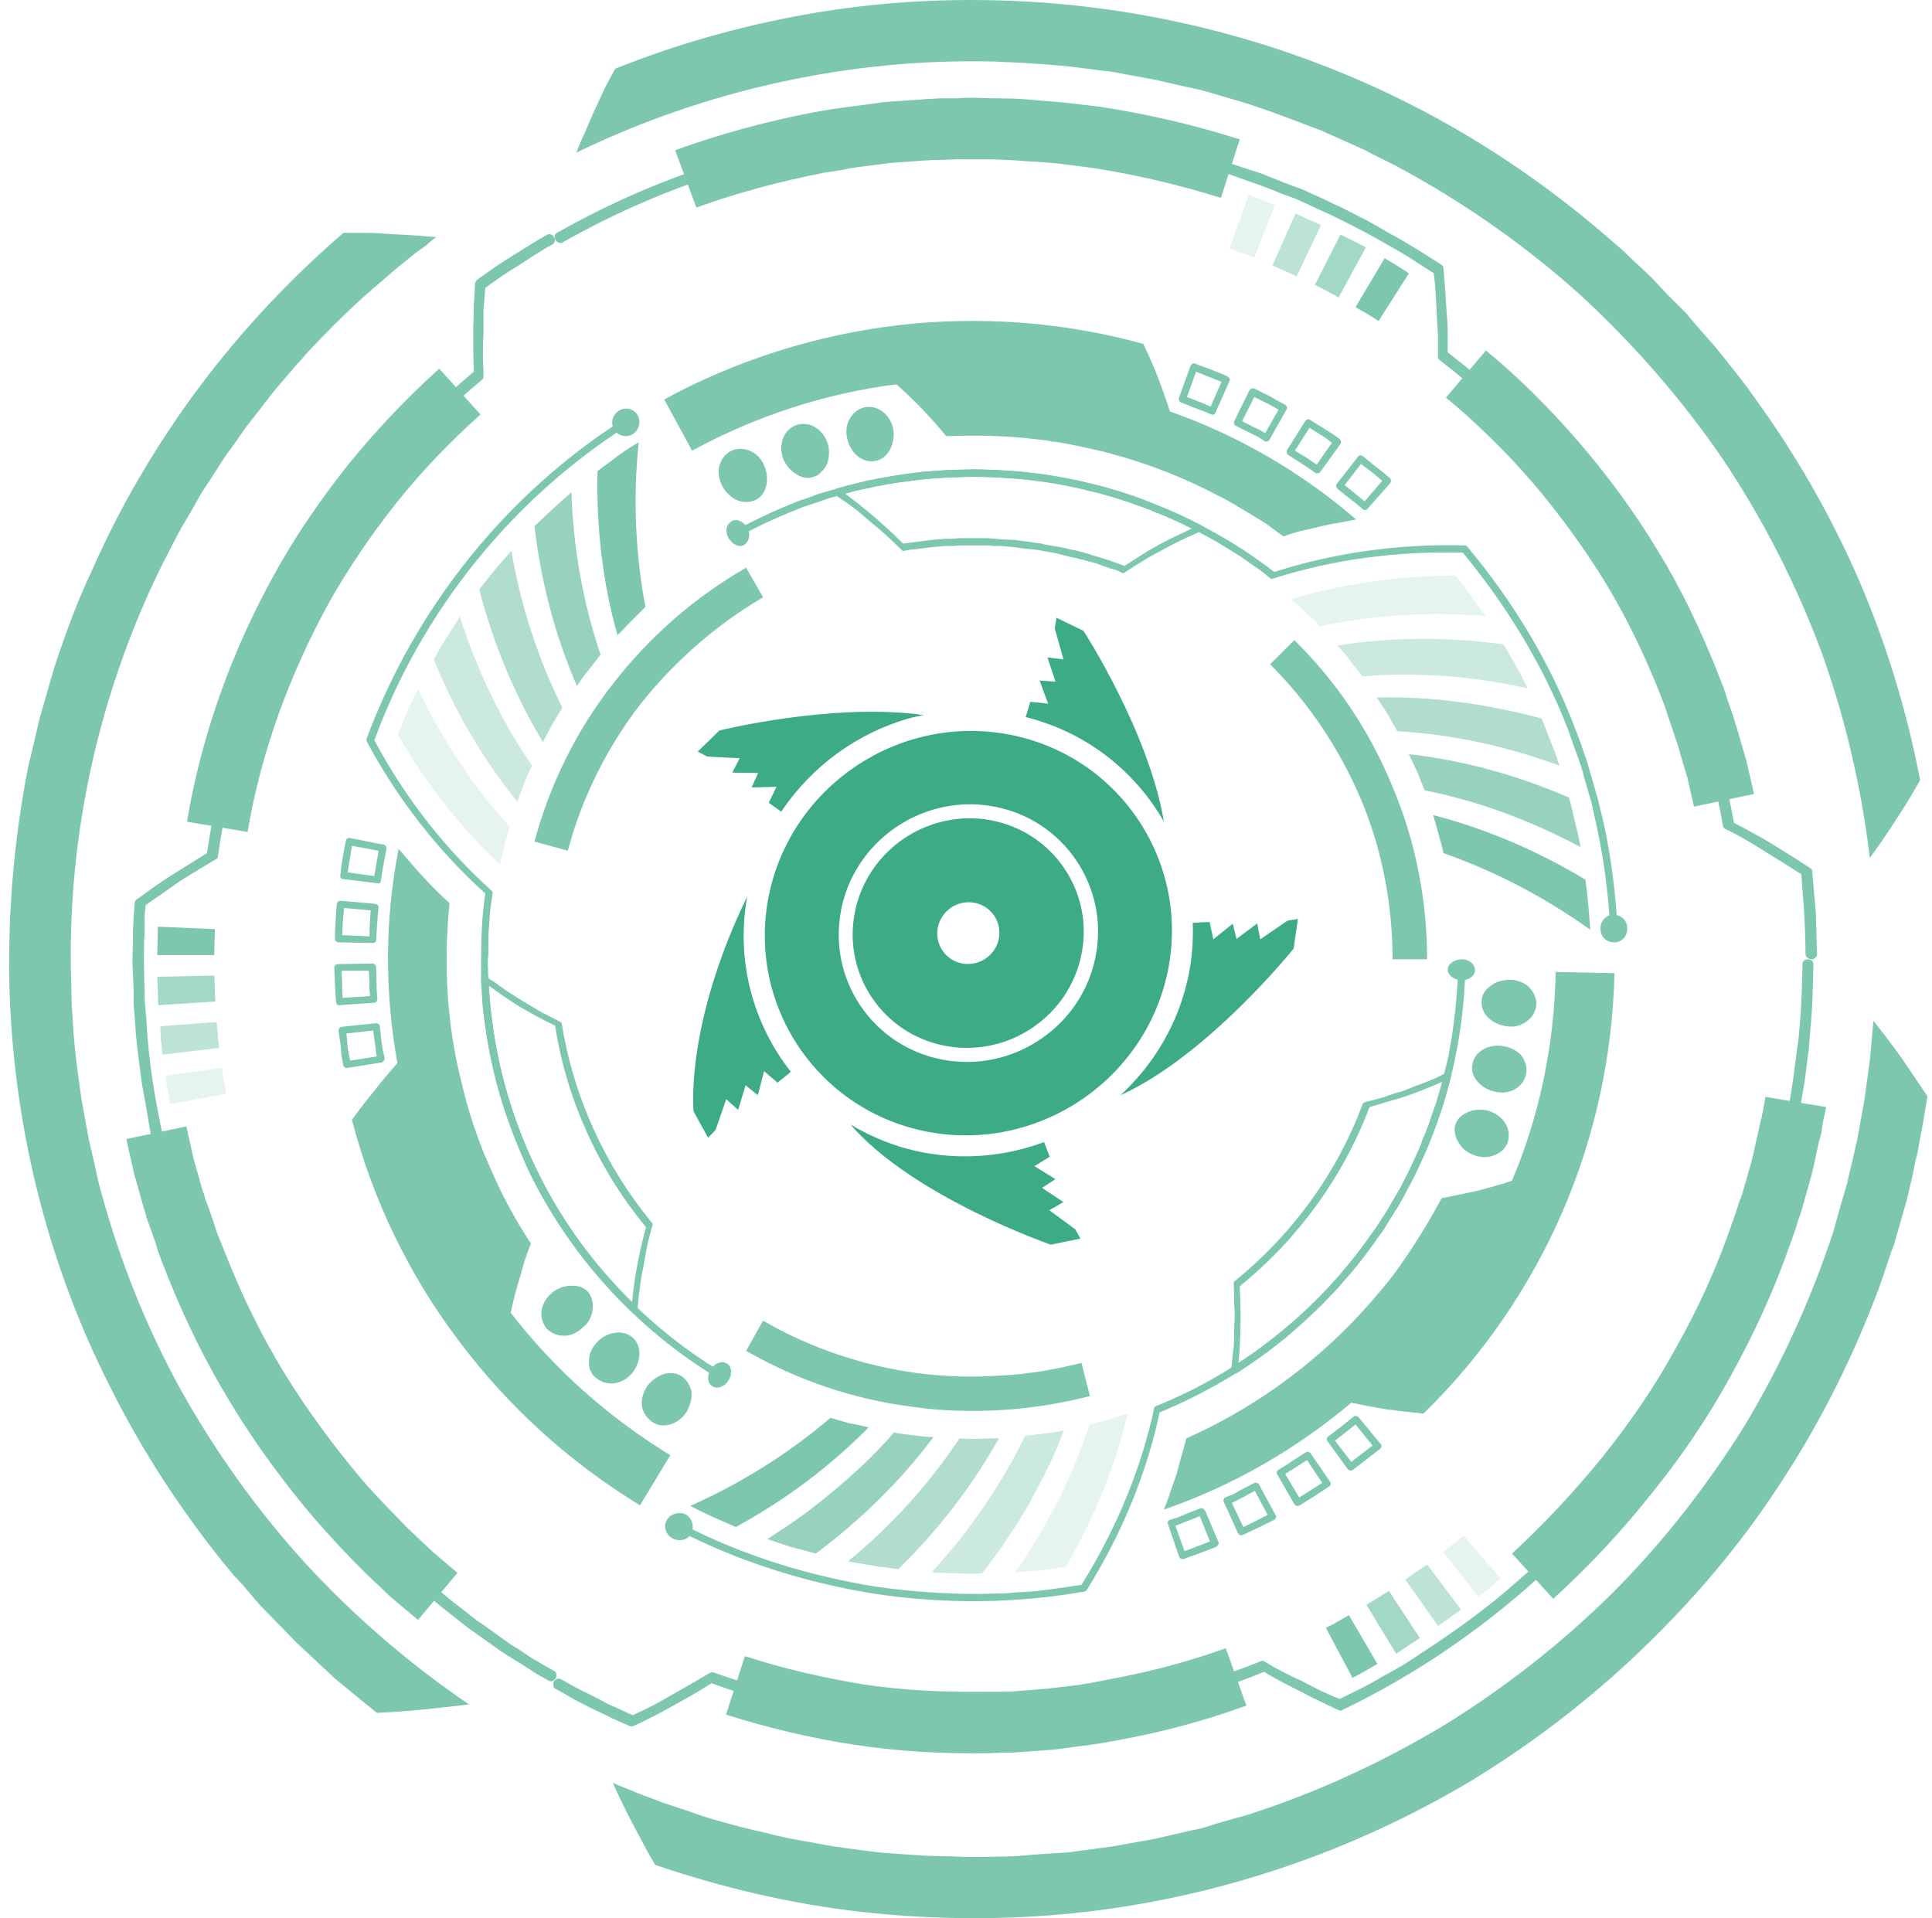 <svg width="141" height="140" viewBox="0 0 141 140" fill="none" xmlns="http://www.w3.org/2000/svg">
<g opacity="0.67">
<path d="M98.619 102.378C99.46 102.554 100.345 102.73 101.23 102.863C102.086 102.98 102.971 103.083 103.886 103.171C108.179 98.988 111.631 93.968 114.021 88.464C116.411 82.96 117.694 76.971 117.827 71.026L113.534 70.939C113.445 76.134 112.383 81.374 110.347 86.174C109.934 86.321 109.507 86.453 109.064 86.57C108.621 86.688 108.193 86.805 107.78 86.922C106.94 87.099 106.054 87.275 105.214 87.451C104.196 89.344 103.045 91.194 101.761 92.955C100.434 94.672 98.973 96.302 97.38 97.799C94.237 100.749 90.564 103.215 86.581 104.976C86.448 105.416 86.36 105.857 86.227 106.253C86.109 106.693 85.991 107.134 85.873 107.574C85.725 107.985 85.578 108.411 85.43 108.851C85.297 109.291 85.12 109.732 84.943 110.172C89.945 108.455 94.592 105.769 98.619 102.378Z" fill="#3CAB86"/>
<path d="M84.323 102.642C87.51 101.365 90.52 99.604 93.175 97.446C95.831 95.333 98.221 92.779 100.168 89.96C100.433 89.652 100.655 89.256 100.876 88.904L101.23 88.375C101.319 88.199 101.451 88.023 101.54 87.803C101.746 87.451 101.968 87.084 102.204 86.702L102.779 85.557L102.912 85.293L103.045 84.985L103.31 84.412L103.576 83.84C103.664 83.62 103.753 83.444 103.797 83.224C103.974 82.842 104.136 82.445 104.284 82.035L104.682 80.846C104.859 80.449 104.948 80.009 105.081 79.613C105.169 79.216 105.302 78.776 105.39 78.38L105.7 77.147L105.921 75.87C106.187 74.197 106.364 72.479 106.408 70.762C106.408 70.674 106.497 70.586 106.674 70.586C106.807 70.586 106.939 70.674 106.939 70.762C106.851 74.241 106.275 77.675 105.213 80.978L104.771 82.211C104.638 82.607 104.461 83.003 104.328 83.4C104.24 83.605 104.151 83.811 104.063 84.016L103.797 84.588L103.531 85.205L103.399 85.469L103.266 85.777L102.646 86.922C102.469 87.319 102.248 87.671 102.027 88.067C101.909 88.243 101.791 88.419 101.673 88.596L101.319 89.168L101.009 89.696L100.832 89.96L100.61 90.225L99.858 91.281C99.593 91.634 99.327 91.986 99.061 92.338C98.929 92.47 98.796 92.647 98.663 92.823L98.221 93.307L97.822 93.791L97.601 94.056L97.379 94.276L96.45 95.245C96.155 95.538 95.845 95.832 95.521 96.125C95.211 96.433 94.901 96.698 94.547 97.006C94.237 97.27 93.927 97.578 93.573 97.842C90.874 100 87.82 101.761 84.633 103.082C83.704 107.442 81.934 111.845 79.322 116.028C79.293 116.087 79.234 116.131 79.145 116.16C74.1 117.041 68.966 117.085 63.921 116.336C58.919 115.544 53.962 114.003 49.448 111.669C49.315 111.581 49.271 111.449 49.315 111.317C49.404 111.184 49.537 111.14 49.669 111.185C54.14 113.518 59.008 115.015 63.965 115.808C66.443 116.16 68.966 116.336 71.444 116.336L73.347 116.292C73.967 116.234 74.587 116.19 75.206 116.16C75.826 116.116 76.446 116.028 77.065 115.94L77.995 115.808C78.319 115.749 78.629 115.705 78.924 115.676C81.535 111.493 83.305 107.089 84.235 102.774C84.235 102.715 84.264 102.671 84.323 102.642Z" fill="#3CAB86"/>
<path d="M105.658 70.762C105.658 70.365 106.145 70.013 106.676 70.013C107.207 70.013 107.65 70.365 107.65 70.806C107.65 71.246 107.163 71.554 106.632 71.554C106.101 71.51 105.658 71.158 105.658 70.762Z" fill="#3CAB86"/>
<path d="M50.025 110.523C49.538 110.303 48.918 110.479 48.653 110.964C48.387 111.448 48.608 112.021 49.095 112.285C49.626 112.549 50.246 112.373 50.467 111.888C50.688 111.404 50.511 110.788 50.025 110.523Z" fill="#3CAB86"/>
<path fill-rule="evenodd" clip-rule="evenodd" d="M90.079 93.527C94.283 90.136 97.603 85.601 99.462 80.537C99.491 80.508 99.535 80.478 99.594 80.449C100.096 80.331 100.583 80.199 101.055 80.053L101.807 79.788C102.073 79.73 102.324 79.656 102.56 79.568C103.032 79.363 103.518 79.172 104.02 78.996L104.772 78.688L105.481 78.335C105.569 78.291 105.702 78.291 105.79 78.335C105.879 78.423 105.923 78.511 105.879 78.6C104.817 83.003 102.825 87.186 100.17 90.885C97.47 94.584 94.106 97.754 90.256 100.22C90.167 100.264 90.079 100.22 89.99 100.176C89.902 100.088 89.857 100 89.857 99.912C89.916 99.354 89.975 98.825 90.034 98.326C90.079 97.798 90.079 97.269 90.079 96.741C90.123 96.213 90.123 95.728 90.079 95.2C90.079 94.672 90.064 94.158 90.034 93.659C90.034 93.6 90.049 93.556 90.079 93.527ZM102.604 80.008C102.161 80.155 101.719 80.287 101.276 80.405C100.833 80.537 100.391 80.669 99.948 80.801C98.045 85.865 94.726 90.444 90.477 93.879C90.566 95.684 90.566 97.578 90.389 99.471C94.018 97.137 97.204 94.099 99.727 90.576C102.294 87.098 104.153 83.135 105.259 78.952C104.374 79.348 103.489 79.7 102.604 80.008Z" fill="#3CAB86"/>
<g opacity="0.2">
<path d="M79.501 104.007C79.737 103.948 79.973 103.874 80.209 103.786L80.917 103.61C81.138 103.522 81.36 103.478 81.581 103.39L82.289 103.17C81.404 106.957 79.899 110.744 77.775 114.354L75.916 114.619C75.65 114.663 75.341 114.663 75.031 114.663L74.102 114.751C76.492 111.316 78.306 107.661 79.501 104.007Z" fill="#3CAB86"/>
</g>
<g opacity="0.4">
<path d="M74.81 104.799L76.226 104.623C76.713 104.579 77.2 104.491 77.642 104.403C77.465 104.843 77.288 105.283 77.111 105.724C76.89 106.208 76.713 106.649 76.492 107.089C76.049 107.97 75.592 108.85 75.12 109.731C74.618 110.611 74.072 111.477 73.482 112.329C73.216 112.769 72.907 113.165 72.597 113.606C72.302 114.017 71.992 114.428 71.668 114.839C71.048 114.883 70.428 114.839 69.809 114.839L68.879 114.795C68.614 114.795 68.304 114.795 67.994 114.751C70.827 111.668 73.128 108.278 74.81 104.799Z" fill="#3CAB86"/>
</g>
<g opacity="0.6">
<path d="M70.028 104.975C70.958 105.063 71.931 104.975 72.905 104.975C71.002 108.366 68.568 111.58 65.558 114.53L64.629 114.398L64.186 114.354L63.699 114.266L61.885 113.958C65.16 111.272 67.86 108.234 70.028 104.975Z" fill="#3CAB86"/>
</g>
<g opacity="0.8">
<path d="M65.25 104.536L65.604 104.624C65.722 104.624 65.84 104.638 65.958 104.668L66.666 104.756L67.374 104.844L68.127 104.888C65.781 108.014 62.904 110.876 59.541 113.386L57.726 112.902C57.151 112.726 56.575 112.506 56 112.33C56.885 111.757 57.77 111.185 58.611 110.568C59.437 109.952 60.234 109.321 61.001 108.675C61.768 108.029 62.506 107.368 63.214 106.693C63.922 105.989 64.63 105.284 65.25 104.536Z" fill="#3CAB86"/>
</g>
<path d="M60.602 103.479L61.974 103.875C62.196 103.919 62.461 103.963 62.683 104.007L63.391 104.183C60.647 106.957 57.416 109.423 53.698 111.449C52.592 110.964 51.441 110.48 50.379 109.907C54.229 108.19 57.681 105.988 60.602 103.479Z" fill="#3CAB86"/>
<path d="M79.546 101.893C77.465 102.422 75.341 102.774 73.172 102.906C71.004 103.038 68.791 102.994 66.666 102.686C62.373 102.157 58.213 100.748 54.451 98.591L55.69 96.389C59.187 98.415 63.037 99.692 66.976 100.22C68.968 100.484 71.004 100.528 72.995 100.396C74.987 100.308 76.978 99.956 78.926 99.472L79.546 101.893Z" fill="#3CAB86"/>
<path fill-rule="evenodd" clip-rule="evenodd" d="M96.938 104.843C97.558 104.374 98.177 103.889 98.797 103.39C98.885 103.302 99.062 103.346 99.151 103.434L100.744 105.372C100.877 105.46 100.833 105.636 100.744 105.724C100.066 106.252 99.402 106.766 98.753 107.265C98.62 107.353 98.443 107.353 98.354 107.221L96.894 105.196C96.805 105.108 96.805 104.931 96.938 104.843ZM98.93 103.963L97.425 105.152L98.62 106.693L100.169 105.504L98.93 103.963Z" fill="#3CAB86"/>
<path fill-rule="evenodd" clip-rule="evenodd" d="M93.31 107.266C93.62 107.09 93.974 106.869 94.284 106.649L95.302 105.989C95.435 105.945 95.567 105.945 95.656 106.077L97.072 108.146C97.161 108.278 97.117 108.411 96.984 108.499L95.922 109.203C95.568 109.423 95.213 109.644 94.859 109.864C94.727 109.952 94.55 109.908 94.461 109.776L93.222 107.618C93.133 107.486 93.178 107.354 93.31 107.266ZM95.39 106.561C94.859 106.913 94.328 107.251 93.797 107.574L94.815 109.291C95.376 108.939 95.936 108.587 96.497 108.234L95.39 106.561Z" fill="#3CAB86"/>
<path fill-rule="evenodd" clip-rule="evenodd" d="M89.414 109.291C89.621 109.203 89.813 109.129 89.99 109.07L90.521 108.762L91.539 108.234C91.671 108.19 91.849 108.234 91.893 108.366L93.088 110.568C93.176 110.656 93.132 110.832 92.999 110.92L91.848 111.492L91.273 111.756C91.096 111.845 90.904 111.933 90.698 112.021C90.565 112.109 90.432 112.021 90.344 111.889L89.326 109.643C89.237 109.511 89.326 109.335 89.414 109.291ZM91.583 108.806C91.008 109.114 90.477 109.423 89.901 109.687L90.742 111.448C91.317 111.184 91.893 110.876 92.512 110.568L91.583 108.806Z" fill="#3CAB86"/>
<path fill-rule="evenodd" clip-rule="evenodd" d="M85.387 110.92L85.963 110.744C86.14 110.686 86.317 110.612 86.494 110.524L87.6 110.084C87.733 110.04 87.866 110.128 87.954 110.26L88.928 112.55C88.972 112.682 88.883 112.814 88.751 112.902L87.6 113.342C87.394 113.43 87.187 113.504 86.98 113.562L86.405 113.782C86.228 113.827 86.095 113.738 86.051 113.606L85.254 111.273C85.166 111.14 85.254 110.964 85.387 110.92ZM87.556 110.656L86.671 111.008C86.376 111.126 86.081 111.243 85.785 111.361L86.449 113.21C86.774 113.093 87.084 112.975 87.379 112.858L88.308 112.506L87.556 110.656Z" fill="#3CAB86"/>
<path d="M109.95 74.901C109.375 74.813 108.932 74.593 108.578 74.241C108.268 73.933 108.091 73.492 108.136 73.052C108.136 72.612 108.401 72.215 108.8 71.951C109.154 71.643 109.685 71.511 110.216 71.511C110.747 71.511 111.278 71.731 111.632 72.083C111.942 72.435 112.163 72.876 112.119 73.36C112.075 73.844 111.809 74.285 111.411 74.549C111.012 74.857 110.481 74.989 109.95 74.901Z" fill="#3CAB86"/>
<path d="M109.019 79.656C107.957 79.392 107.249 78.468 107.47 77.631C107.559 77.191 107.824 76.838 108.267 76.574C108.665 76.354 109.196 76.266 109.727 76.354C110.259 76.442 110.745 76.706 111.055 77.059C111.321 77.455 111.498 77.939 111.365 78.424C111.144 79.392 110.126 79.965 109.019 79.656Z" fill="#3CAB86"/>
<path d="M107.516 84.281C107.029 84.104 106.63 83.752 106.409 83.312C106.291 83.136 106.217 82.93 106.188 82.695C106.129 82.49 106.143 82.27 106.232 82.035C106.365 81.638 106.719 81.33 107.161 81.154C107.56 80.978 108.091 80.934 108.622 81.066C109.153 81.242 109.596 81.55 109.861 81.991C110.127 82.387 110.171 82.871 110.038 83.356C109.95 83.591 109.817 83.796 109.64 83.972C109.463 84.104 109.286 84.237 109.02 84.325C108.578 84.501 108.047 84.501 107.516 84.281Z" fill="#3CAB86"/>
<path d="M29.003 77.587C28.428 78.247 27.852 78.908 27.321 79.612C26.761 80.288 26.215 80.992 25.684 81.726C27.188 87.538 29.844 93.043 33.473 97.842C37.058 102.642 41.572 106.737 46.706 109.863L48.919 106.208C44.449 103.478 40.466 99.956 37.279 95.817C37.456 94.936 37.678 94.055 37.943 93.219C38.061 92.808 38.179 92.397 38.297 91.986C38.445 91.575 38.592 91.164 38.74 90.753C37.545 88.947 36.527 87.01 35.686 85.028C34.801 83.047 34.137 80.977 33.65 78.864C32.588 74.637 32.367 70.233 32.809 65.918C32.16 65.331 31.526 64.7 30.906 64.025C30.286 63.364 29.711 62.66 29.091 61.955C28.074 67.107 28.073 72.435 29.003 77.587Z" fill="#3CAB86"/>
<path d="M35.952 65.169L35.775 66.446L35.686 67.723C35.642 68.164 35.642 68.56 35.642 69V69.661C35.612 69.866 35.598 70.072 35.598 70.277L35.642 71.554C35.642 71.789 35.657 72.009 35.686 72.215L35.73 72.831L35.775 73.492C35.819 73.712 35.819 73.888 35.863 74.108L36.04 75.385C36.306 77.058 36.66 78.732 37.191 80.361C37.678 81.99 38.297 83.575 39.05 85.117C41.971 91.325 46.795 96.609 52.637 100.132C52.77 100.176 52.77 100.352 52.681 100.44C52.637 100.572 52.46 100.616 52.371 100.572C46.441 97.005 41.572 91.633 38.563 85.425C37.855 83.84 37.235 82.21 36.704 80.581C36.203 78.937 35.804 77.249 35.509 75.517C35.45 75.106 35.391 74.681 35.332 74.24C35.303 74.035 35.273 73.829 35.244 73.624L35.199 72.963C35.199 72.523 35.155 72.083 35.111 71.686V70.365C35.111 68.648 35.155 66.887 35.421 65.213C32.101 62.219 29.136 58.52 26.79 54.161C26.761 54.102 26.746 54.029 26.746 53.941C30.287 44.386 36.925 36.063 45.511 30.603C45.644 30.515 45.821 30.559 45.91 30.692C45.998 30.824 45.954 30.956 45.821 31.044C37.368 36.416 30.774 44.606 27.322 54.029C29.623 58.344 32.588 62.043 35.863 64.993C35.922 65.052 35.952 65.111 35.952 65.169Z" fill="#3CAB86"/>
<path d="M53.034 99.515C53.388 99.691 53.476 100.264 53.166 100.748C52.901 101.188 52.37 101.409 52.016 101.188C51.617 100.968 51.573 100.396 51.883 99.955C52.149 99.471 52.68 99.295 53.034 99.515Z" fill="#3CAB86"/>
<path d="M46.218 31.661C46.661 31.353 46.794 30.736 46.528 30.296C46.263 29.811 45.599 29.679 45.156 29.988C44.669 30.296 44.536 30.912 44.846 31.397C45.112 31.837 45.776 31.969 46.218 31.661Z" fill="#3CAB86"/>
<path fill-rule="evenodd" clip-rule="evenodd" d="M40.996 74.681C41.837 80.009 44.138 85.073 47.59 89.256C47.62 89.285 47.634 89.329 47.634 89.388C47.487 89.887 47.354 90.386 47.236 90.885L47.103 91.633L46.971 92.382C46.852 92.91 46.764 93.439 46.705 93.967C46.616 94.496 46.572 95.024 46.528 95.552C46.528 95.641 46.484 95.729 46.351 95.773C46.263 95.817 46.174 95.817 46.13 95.773C42.81 92.602 40.111 88.815 38.252 84.676C36.349 80.537 35.286 76.046 35.109 71.466C35.109 71.378 35.198 71.334 35.286 71.29C35.375 71.246 35.508 71.246 35.552 71.334L36.216 71.775L36.88 72.259C37.322 72.552 37.765 72.831 38.207 73.096C38.65 73.36 39.093 73.624 39.535 73.888C40.007 74.123 40.465 74.358 40.907 74.593C40.966 74.622 40.996 74.651 40.996 74.681ZM46.528 92.25C46.705 91.311 46.911 90.415 47.148 89.564C43.651 85.337 41.35 80.229 40.509 74.857C39.668 74.461 38.871 74.02 38.03 73.536C37.234 73.052 36.481 72.523 35.685 71.951C35.906 76.266 36.968 80.537 38.739 84.456C40.509 88.419 43.032 91.986 46.13 95.024C46.218 94.099 46.351 93.131 46.528 92.25Z" fill="#3CAB86"/>
<g opacity="0.2">
<path d="M37.19 60.326C36.925 61.25 36.703 62.175 36.482 63.1C33.694 60.458 31.127 57.287 29.047 53.633C29.268 53.104 29.489 52.488 29.711 51.959C29.976 51.387 30.242 50.815 30.507 50.286C32.322 54.073 34.579 57.464 37.19 60.326Z" fill="#3CAB86"/>
</g>
<g opacity="0.4">
<path d="M38.828 55.878C38.74 56.098 38.607 56.319 38.518 56.539L38.253 57.199L37.987 57.86C37.899 58.08 37.854 58.3 37.766 58.52C35.332 55.526 33.252 52.047 31.658 48.128C31.968 47.6 32.234 47.072 32.588 46.543L33.561 45.002C34.845 49.009 36.615 52.664 38.828 55.878Z" fill="#3CAB86"/>
</g>
<g opacity="0.6">
<path d="M41.04 51.652C40.774 52.048 40.553 52.488 40.288 52.885C40.066 53.281 39.845 53.721 39.624 54.162C37.632 50.859 36.039 47.116 34.977 43.021L36.127 41.568C36.526 41.128 36.924 40.644 37.322 40.203C38.03 44.342 39.314 48.173 41.04 51.652Z" fill="#3CAB86"/>
</g>
<g opacity="0.8">
<path d="M43.83 47.777L42.945 48.921C42.635 49.274 42.37 49.67 42.104 50.066C40.555 46.5 39.493 42.581 39.006 38.398C39.891 37.561 40.776 36.724 41.706 35.932C41.838 40.115 42.591 44.122 43.83 47.777Z" fill="#3CAB86"/>
</g>
<path d="M47.102 44.297C46.748 44.65 46.409 44.987 46.084 45.31L45.066 46.367C44.004 42.624 43.517 38.573 43.606 34.39C44.093 33.994 44.58 33.685 45.066 33.289L45.819 32.761L46.615 32.276C46.173 36.459 46.394 40.511 47.102 44.297Z" fill="#3CAB86"/>
<path d="M39.006 61.427C40.112 57.288 42.06 53.325 44.715 49.934C47.371 46.499 50.69 43.593 54.452 41.435L55.691 43.593C52.239 45.619 49.185 48.305 46.707 51.431C44.273 54.602 42.458 58.256 41.44 62.087L39.006 61.427Z" fill="#3CAB86"/>
<path fill-rule="evenodd" clip-rule="evenodd" d="M27.719 74.9L27.851 76.089C27.881 76.265 27.91 76.456 27.94 76.662L28.073 77.234C28.073 77.366 27.984 77.498 27.851 77.542L25.373 77.939C25.24 77.983 25.107 77.895 25.063 77.763L24.93 77.102C24.901 76.897 24.886 76.691 24.886 76.486L24.709 75.253C24.709 75.076 24.797 74.944 24.93 74.944L27.409 74.68C27.586 74.68 27.719 74.768 27.719 74.9ZM27.497 77.102C27.438 76.779 27.394 76.456 27.364 76.133L27.232 75.209L25.284 75.429L25.373 76.442C25.432 76.764 25.491 77.087 25.55 77.41L27.497 77.102Z" fill="#3CAB86"/>
<path fill-rule="evenodd" clip-rule="evenodd" d="M27.452 70.585C27.497 71.378 27.452 72.126 27.541 72.919C27.541 73.051 27.452 73.183 27.32 73.183L24.797 73.359C24.664 73.403 24.531 73.271 24.531 73.139C24.443 72.302 24.443 71.466 24.398 70.629C24.398 70.453 24.531 70.365 24.664 70.365L27.187 70.321C27.32 70.321 27.452 70.453 27.452 70.585ZM27.01 72.699L26.965 72.258V71.774L26.921 70.849H24.93L24.974 71.862V72.346L25.018 72.831L27.01 72.699Z" fill="#3CAB86"/>
<path fill-rule="evenodd" clip-rule="evenodd" d="M27.63 66.226C27.541 67.019 27.497 67.811 27.453 68.604C27.453 68.736 27.364 68.824 27.187 68.824L24.709 68.78C24.532 68.78 24.443 68.648 24.443 68.516C24.443 67.635 24.532 66.799 24.576 65.962C24.62 65.83 24.709 65.742 24.886 65.742L27.364 65.962C27.497 65.962 27.63 66.094 27.63 66.226ZM26.966 68.34C26.966 67.679 27.01 67.063 27.055 66.446L25.107 66.27C25.063 66.931 24.974 67.591 24.974 68.252L26.966 68.34Z" fill="#3CAB86"/>
<path fill-rule="evenodd" clip-rule="evenodd" d="M28.205 61.956C28.072 62.704 27.895 63.497 27.807 64.245C27.807 64.421 27.674 64.51 27.541 64.465L25.063 64.157C24.886 64.157 24.797 64.025 24.841 63.849C24.93 63.012 25.063 62.22 25.24 61.383C25.24 61.251 25.372 61.119 25.549 61.163L27.984 61.647C28.116 61.647 28.205 61.779 28.205 61.956ZM27.32 63.937C27.408 63.321 27.541 62.704 27.63 62.088L25.682 61.735C25.594 62.396 25.461 63.012 25.372 63.673L27.32 63.937Z" fill="#3CAB86"/>
<path d="M47.281 101.101C47.635 100.661 48.078 100.396 48.521 100.264C49.007 100.176 49.45 100.22 49.804 100.485C50.158 100.749 50.379 101.145 50.468 101.585C50.512 102.07 50.38 102.554 50.114 103.038C49.804 103.523 49.361 103.831 48.919 103.963C48.432 104.095 47.945 104.051 47.547 103.743C47.149 103.435 46.883 102.994 46.839 102.554C46.794 102.07 46.971 101.541 47.281 101.101Z" fill="#3CAB86"/>
<path d="M43.607 97.93C43.961 97.534 44.448 97.314 44.935 97.27C45.171 97.24 45.392 97.255 45.599 97.314C45.805 97.372 45.997 97.475 46.174 97.622C46.838 98.194 46.838 99.339 46.13 100.22C45.422 101.056 44.271 101.233 43.519 100.572C43.297 100.44 43.165 100.22 43.076 100C42.988 99.765 42.958 99.53 42.988 99.295C42.988 98.811 43.209 98.326 43.607 97.93Z" fill="#3CAB86"/>
<path d="M40.331 94.319C40.774 93.967 41.261 93.835 41.748 93.835C42.19 93.835 42.633 93.967 42.943 94.319C43.208 94.672 43.297 95.112 43.252 95.552C43.208 96.037 42.987 96.521 42.544 96.873C42.146 97.27 41.659 97.49 41.172 97.49C40.685 97.49 40.243 97.314 39.889 96.961C39.579 96.565 39.446 96.081 39.535 95.596C39.623 95.112 39.889 94.672 40.331 94.319Z" fill="#3CAB86"/>
<path d="M85.386 30.031C85.12 29.209 84.825 28.373 84.501 27.521C84.191 26.729 83.837 25.936 83.438 25.1C80.562 24.307 77.552 23.779 74.587 23.558C71.577 23.338 68.568 23.382 65.558 23.735C59.583 24.439 53.741 26.288 48.475 29.151L50.511 32.893C55.113 30.384 60.203 28.71 65.425 28.05C66.753 29.239 67.992 30.516 69.055 31.837C71.267 31.749 73.436 31.793 75.605 32.057L76.401 32.145L76.8 32.233C76.947 32.233 77.095 32.248 77.242 32.277C77.773 32.365 78.305 32.468 78.836 32.585L80.429 32.938C80.96 33.07 81.491 33.246 82.022 33.378C84.102 33.994 86.138 34.787 88.085 35.756C88.572 36.02 89.059 36.24 89.546 36.504L90.962 37.341L92.334 38.177C92.777 38.486 93.219 38.838 93.662 39.146L94.326 38.926L94.945 38.75C95.388 38.662 95.831 38.559 96.273 38.442C96.716 38.353 97.158 38.221 97.601 38.177C98.044 38.089 98.501 38.001 98.973 37.913C94.99 34.479 90.387 31.793 85.386 30.031Z" fill="#3CAB86"/>
<path d="M92.733 42.228L92.246 41.832C92.069 41.685 91.892 41.553 91.715 41.436C91.361 41.215 91.007 40.951 90.653 40.687L89.591 40.027C89.384 39.909 89.193 39.792 89.016 39.674L88.484 39.366L87.909 39.058L87.334 38.75C86.935 38.574 86.581 38.353 86.183 38.177L85.032 37.649C84.826 37.561 84.619 37.487 84.413 37.429L83.837 37.164L83.218 36.944C83.011 36.886 82.805 36.812 82.598 36.724C82.2 36.592 81.802 36.46 81.403 36.328L80.164 35.976L79.854 35.888L79.544 35.843L78.925 35.667C78.482 35.579 78.084 35.491 77.641 35.403L76.402 35.183C75.517 35.095 74.676 34.963 73.835 34.919L73.171 34.875C72.965 34.845 72.758 34.831 72.552 34.831L71.268 34.787C71.032 34.787 70.811 34.787 70.604 34.787L69.985 34.831H69.321C69.099 34.831 68.878 34.875 68.657 34.875L67.373 34.963L66.134 35.139C65.692 35.183 65.249 35.271 64.851 35.315L64.231 35.447L63.877 35.491L63.567 35.579L62.328 35.843C61.93 35.976 61.487 36.108 61.089 36.196L60.469 36.372L59.849 36.592C59.451 36.724 59.053 36.856 58.654 36.988C57.061 37.605 55.468 38.309 53.963 39.146C53.875 39.19 53.742 39.146 53.653 39.014C53.609 38.882 53.609 38.706 53.742 38.662C55.247 37.869 56.84 37.12 58.433 36.504C58.876 36.372 59.274 36.24 59.672 36.064L60.292 35.888L60.912 35.711C61.354 35.579 61.753 35.447 62.195 35.359L63.434 35.051L63.788 35.007L64.098 34.919L64.718 34.831C65.16 34.743 65.603 34.655 66.001 34.611L67.329 34.434L68.612 34.346C68.834 34.346 69.055 34.302 69.276 34.302H69.896C70.339 34.302 70.781 34.258 71.224 34.258L72.507 34.302H72.861L73.171 34.346L73.835 34.39C74.676 34.434 75.561 34.566 76.402 34.655C76.845 34.743 77.272 34.816 77.685 34.875C77.892 34.934 78.113 34.977 78.349 35.007L78.969 35.139L79.589 35.315C79.825 35.344 80.046 35.389 80.252 35.447L81.492 35.8C81.89 35.932 82.333 36.064 82.731 36.196L83.35 36.416L83.926 36.68C85.563 37.253 87.157 38.045 88.661 38.882C90.166 39.718 91.627 40.687 92.999 41.744C97.248 40.379 101.939 39.674 106.896 39.806C106.984 39.806 107.058 39.85 107.117 39.939C110.348 43.813 113.048 48.217 114.862 52.928L115.216 53.853C115.334 54.147 115.438 54.44 115.526 54.734L115.836 55.614L115.969 56.099L116.101 56.539C116.278 57.156 116.455 57.772 116.632 58.389L117.075 60.238C117.606 62.704 117.916 65.258 118.049 67.767C118.049 67.9 117.916 68.032 117.783 68.032C117.65 68.032 117.518 67.944 117.518 67.812C117.385 65.302 117.075 62.836 116.544 60.37L116.146 58.565C115.969 57.948 115.792 57.346 115.615 56.759C115.482 56.143 115.261 55.526 115.039 54.954L114.729 54.073L114.42 53.193C112.605 48.525 109.95 44.21 106.763 40.335C101.85 40.203 97.159 40.863 92.91 42.228C92.851 42.258 92.792 42.258 92.733 42.228Z" fill="#3CAB86"/>
<path d="M54.318 39.762C53.964 39.983 53.477 39.762 53.167 39.278C52.902 38.794 52.99 38.265 53.389 38.045C53.743 37.825 54.274 38.045 54.539 38.529C54.805 39.014 54.672 39.542 54.318 39.762Z" fill="#3CAB86"/>
<path d="M116.81 67.812C116.81 68.384 117.253 68.78 117.828 68.78C118.359 68.78 118.802 68.296 118.757 67.724C118.757 67.151 118.271 66.755 117.695 66.755C117.164 66.799 116.766 67.283 116.81 67.812Z" fill="#3CAB86"/>
<path fill-rule="evenodd" clip-rule="evenodd" d="M81.934 41.832L81.492 41.612L81.005 41.48L80.031 41.127L79.057 40.863C78.88 40.834 78.718 40.79 78.57 40.731L78.084 40.643L77.066 40.379L76.092 40.203C75.915 40.173 75.738 40.144 75.561 40.114L75.074 40.071C74.749 40.041 74.41 39.997 74.056 39.938L73.038 39.85C72.861 39.85 72.699 39.85 72.551 39.85L72.02 39.806H71.002H69.984L69.498 39.85C69.32 39.85 69.144 39.85 68.966 39.85L67.948 39.938L66.931 40.071L66.444 40.114C66.267 40.144 66.104 40.173 65.957 40.203C65.898 40.232 65.854 40.217 65.824 40.159C65.47 39.806 65.101 39.454 64.718 39.102C64.319 38.749 63.921 38.397 63.523 38.089C63.124 37.737 62.726 37.385 62.328 37.076C61.885 36.753 61.443 36.445 61 36.152C60.956 36.108 60.867 35.975 60.867 35.887C60.911 35.755 60.956 35.711 61.044 35.667C65.426 34.39 70.073 33.994 74.632 34.434C79.19 34.875 83.616 36.24 87.688 38.353C87.732 38.397 87.776 38.485 87.776 38.573C87.732 38.661 87.688 38.749 87.599 38.794C86.581 39.234 85.652 39.674 84.722 40.203C84.25 40.437 83.808 40.687 83.395 40.951C82.952 41.215 82.509 41.494 82.067 41.788C82.037 41.817 81.993 41.832 81.934 41.832ZM65.913 39.674C66.267 39.63 66.577 39.586 66.931 39.542C67.285 39.498 67.594 39.454 67.948 39.41L68.966 39.322C69.144 39.322 69.32 39.322 69.498 39.322L69.984 39.278H71.046H72.064L72.596 39.322L73.082 39.366L74.1 39.41C74.454 39.469 74.794 39.513 75.118 39.542L75.649 39.63C75.826 39.63 75.989 39.66 76.136 39.718L77.154 39.894C77.508 39.938 77.818 40.026 78.172 40.114L78.659 40.203C78.836 40.261 78.998 40.305 79.146 40.335L80.119 40.643C80.444 40.731 80.769 40.834 81.093 40.951L81.58 41.127C81.757 41.186 81.919 41.245 82.067 41.303C82.819 40.819 83.616 40.291 84.412 39.85C84.826 39.615 85.253 39.395 85.696 39.19C86.138 38.97 86.537 38.794 86.979 38.573C83.129 36.636 78.88 35.403 74.543 34.963C70.25 34.566 65.824 34.919 61.664 36.02C63.213 37.164 64.629 38.397 65.913 39.674Z" fill="#3CAB86"/>
<g opacity="0.2">
<path d="M96.32 45.707C96.173 45.531 96.01 45.355 95.834 45.179L95.302 44.694L94.771 44.21C94.638 44.034 94.417 43.902 94.24 43.726C97.958 42.625 102.03 42.008 106.234 42.008L106.809 42.713C106.986 42.977 107.164 43.227 107.341 43.461L108.403 44.959C104.198 44.606 100.127 44.914 96.32 45.707Z" fill="#3CAB86"/>
</g>
<g opacity="0.4">
<path d="M99.418 49.361L99.197 49.053L98.976 48.789L98.533 48.217C98.4 48.041 98.267 47.82 98.09 47.644L97.603 47.116C101.454 46.499 105.526 46.455 109.73 47.028L110.66 48.613L111.501 50.242C107.385 49.317 103.313 49.053 99.418 49.361Z" fill="#3CAB86"/>
</g>
<g opacity="0.6">
<path d="M101.983 53.368L101.275 52.135C101.157 51.93 101.024 51.724 100.877 51.519L100.479 50.903C104.373 50.815 108.445 51.343 112.517 52.444C112.753 53.031 112.974 53.603 113.181 54.161L113.358 54.601L113.535 55.042L113.8 55.878C109.861 54.425 105.878 53.589 101.983 53.368Z" fill="#3CAB86"/>
</g>
<g opacity="0.8">
<path d="M103.975 57.684L103.444 56.364L102.824 55.042C106.719 55.483 110.658 56.54 114.508 58.213C114.685 58.829 114.818 59.402 114.951 60.018L115.172 60.899C115.231 61.192 115.29 61.501 115.349 61.824C111.632 59.842 107.781 58.433 103.975 57.684Z" fill="#3CAB86"/>
</g>
<path d="M105.348 62.264C105.127 61.295 104.861 60.414 104.596 59.49C108.358 60.459 112.12 62.044 115.705 64.201C115.882 65.434 115.97 66.623 116.059 67.856C112.606 65.39 108.977 63.541 105.348 62.264Z" fill="#3CAB86"/>
<path d="M94.46 46.72C97.558 49.758 99.992 53.413 101.63 57.42C103.311 61.383 104.152 65.698 104.152 70.014H101.63C101.63 66.007 100.877 62.044 99.328 58.345C97.779 54.69 95.522 51.3 92.689 48.481L94.46 46.72Z" fill="#3CAB86"/>
<path fill-rule="evenodd" clip-rule="evenodd" d="M88.395 30.251C88.041 30.075 87.643 29.943 87.289 29.811L86.183 29.371C86.05 29.327 86.005 29.151 86.05 29.018L86.891 26.685C86.979 26.552 87.112 26.465 87.245 26.552L88.44 26.993C88.838 27.169 89.236 27.301 89.59 27.477C89.723 27.565 89.812 27.697 89.723 27.829L88.705 30.119C88.661 30.251 88.528 30.295 88.395 30.251ZM86.625 28.974C87.201 29.195 87.776 29.415 88.351 29.679L89.148 27.873C88.528 27.609 87.909 27.389 87.289 27.125L86.625 28.974Z" fill="#3CAB86"/>
<path fill-rule="evenodd" clip-rule="evenodd" d="M92.292 32.189L91.805 31.881L91.274 31.616L90.212 31.088C90.079 31.044 90.035 30.868 90.079 30.736L91.186 28.49C91.274 28.358 91.407 28.314 91.54 28.358L92.69 28.93L93.222 29.238L93.797 29.547C93.93 29.635 93.974 29.811 93.885 29.899L92.646 32.101C92.602 32.189 92.425 32.277 92.292 32.189ZM90.654 30.736L91.495 31.176C91.79 31.293 92.071 31.44 92.336 31.616L93.31 29.899C93.015 29.723 92.72 29.561 92.425 29.415L91.54 28.974L90.654 30.736Z" fill="#3CAB86"/>
<path fill-rule="evenodd" clip-rule="evenodd" d="M96.009 34.522C95.345 34.038 94.681 33.642 94.017 33.201C93.885 33.113 93.885 32.981 93.929 32.849L95.257 30.735C95.345 30.603 95.522 30.559 95.611 30.647C96.319 31.088 97.071 31.528 97.735 32.012C97.868 32.1 97.912 32.277 97.823 32.409L96.363 34.434C96.275 34.566 96.097 34.566 96.009 34.522ZM94.504 32.893L95.301 33.377C95.448 33.465 95.581 33.554 95.699 33.642L96.097 33.906L97.204 32.321L96.806 32.012C96.688 31.924 96.555 31.836 96.407 31.748L95.566 31.22L94.504 32.893Z" fill="#3CAB86"/>
<path fill-rule="evenodd" clip-rule="evenodd" d="M99.461 37.165C99.151 36.901 98.841 36.636 98.532 36.416L97.602 35.668C97.514 35.58 97.469 35.447 97.558 35.315L99.107 33.334C99.196 33.202 99.328 33.202 99.461 33.29L100.435 34.083C100.789 34.347 101.099 34.611 101.408 34.875C101.541 34.963 101.541 35.139 101.453 35.271L99.815 37.121C99.727 37.253 99.55 37.253 99.461 37.165ZM98.133 35.404C98.62 35.8 99.107 36.196 99.594 36.592L100.877 35.095C100.391 34.655 99.859 34.259 99.328 33.862L98.133 35.404Z" fill="#3CAB86"/>
<path d="M55.778 33.994C56.22 35.007 55.91 36.152 55.114 36.504C54.671 36.68 54.228 36.68 53.786 36.504C53.388 36.328 52.989 35.976 52.724 35.491C52.458 34.963 52.37 34.435 52.502 33.994C52.635 33.51 52.945 33.114 53.388 32.893C54.273 32.497 55.379 32.981 55.778 33.994Z" fill="#3CAB86"/>
<path d="M60.425 32.409C60.558 32.938 60.514 33.466 60.337 33.906C60.248 34.112 60.116 34.288 59.939 34.435C59.806 34.611 59.629 34.743 59.408 34.787C58.965 34.963 58.522 34.875 58.124 34.611C57.726 34.391 57.372 33.994 57.15 33.466C56.973 32.982 56.973 32.409 57.15 31.969C57.327 31.529 57.681 31.176 58.168 31C58.404 30.941 58.64 30.927 58.876 30.956C59.112 30.985 59.334 31.073 59.54 31.22C59.939 31.44 60.248 31.881 60.425 32.409Z" fill="#3CAB86"/>
<path d="M65.206 31.396C65.338 32.453 64.763 33.51 63.878 33.642C63.435 33.73 62.993 33.598 62.639 33.334C62.24 33.025 61.975 32.585 61.842 32.057C61.709 31.528 61.754 31 62.019 30.56C62.24 30.163 62.639 29.811 63.126 29.723C64.099 29.547 65.029 30.295 65.206 31.396Z" fill="#3CAB86"/>
<path d="M40.51 123.249C40.952 123.469 41.395 123.734 41.837 123.998L43.209 124.702L43.873 125.011C44.109 125.128 44.345 125.245 44.581 125.363L45.953 125.979C46.042 126.009 46.13 126.009 46.219 125.979C46.75 125.759 47.193 125.495 47.679 125.275C48.181 125.011 48.668 124.746 49.14 124.482C49.612 124.218 50.084 123.954 50.556 123.69C50.999 123.425 51.441 123.161 51.928 122.853C58.39 125.187 65.25 126.243 72.154 126.111C75.606 126.067 79.014 125.671 82.378 125.011C85.741 124.306 89.061 123.337 92.247 122.016C92.69 122.281 93.132 122.545 93.575 122.765C94.017 123 94.475 123.235 94.947 123.469C95.832 123.954 96.806 124.394 97.735 124.834C97.824 124.864 97.912 124.849 98.001 124.79C108.224 119.859 116.943 111.977 122.962 102.422C123.139 102.157 123.361 101.849 123.538 101.541L124.069 100.616L124.6 99.692C124.777 99.383 124.954 99.119 125.087 98.767L126.06 96.917C126.149 96.741 126.237 96.58 126.326 96.433L126.547 95.949L126.99 94.98C127.609 93.703 128.052 92.382 128.583 91.061C128.819 90.415 129.055 89.755 129.291 89.079C129.409 88.727 129.512 88.39 129.601 88.067L129.911 87.054C130.752 84.368 131.283 81.55 131.725 78.776L131.991 76.706C132.02 76.53 132.035 76.354 132.035 76.178L132.079 75.649L132.168 74.593C132.301 73.184 132.301 71.775 132.345 70.365C132.345 70.145 132.168 70.013 131.947 70.013C131.725 70.013 131.548 70.145 131.548 70.365C131.504 71.731 131.504 73.139 131.371 74.504L131.283 75.561C131.253 75.914 131.209 76.251 131.15 76.574L130.884 78.644C130.486 81.374 129.955 84.148 129.158 86.79L128.849 87.803C128.76 88.111 128.627 88.463 128.539 88.771L127.831 90.753L127.078 92.69C126.945 92.999 126.857 93.351 126.68 93.659L126.237 94.584L125.839 95.552C125.691 95.875 125.544 96.183 125.396 96.477L124.423 98.326C124.246 98.679 124.069 98.943 123.936 99.251L123.405 100.176L122.874 101.057C122.697 101.365 122.52 101.673 122.298 101.937L121.192 103.699L119.953 105.416C119.776 105.68 119.554 105.988 119.333 106.252L118.714 107.045L118.05 107.882L117.74 108.278L117.386 108.674L116.014 110.259C115.792 110.524 115.571 110.788 115.306 111.008L114.598 111.757L113.845 112.549C113.609 112.784 113.358 113.019 113.093 113.254C112.606 113.738 112.119 114.222 111.588 114.663C110.526 115.587 109.508 116.512 108.401 117.349C107.295 118.229 106.144 119.022 104.994 119.815C104.418 120.211 103.843 120.563 103.267 120.96L102.382 121.532L101.453 122.06C100.833 122.369 100.258 122.765 99.638 123.073L97.779 123.998C96.85 123.646 95.876 123.161 94.991 122.677C94.519 122.471 94.062 122.251 93.619 122.016L92.955 121.664L92.291 121.268C92.203 121.209 92.129 121.194 92.07 121.224C88.883 122.501 85.609 123.513 82.289 124.218C78.97 124.878 75.562 125.231 72.154 125.319C65.294 125.451 58.478 124.35 52.061 122.06C51.972 122.031 51.884 122.046 51.795 122.104C50.91 122.633 49.995 123.161 49.051 123.69C48.609 123.954 48.122 124.218 47.635 124.482C47.163 124.717 46.676 124.952 46.175 125.187L44.847 124.57C44.36 124.394 43.962 124.13 43.519 123.91L42.191 123.249C41.749 123.029 41.35 122.765 40.908 122.545C40.775 122.457 40.554 122.545 40.421 122.721C40.333 122.897 40.377 123.161 40.51 123.249Z" fill="#3CAB86"/>
<path d="M113.357 116.688C115.924 114.355 118.314 111.801 120.483 109.071C122.696 106.341 124.643 103.478 126.325 100.396C128.007 97.358 129.467 94.187 130.618 90.885L131.06 89.652L131.237 89.035C131.326 88.83 131.4 88.624 131.459 88.419L132.167 85.909C132.388 85.073 132.565 84.192 132.742 83.355L132.919 82.739C132.949 82.504 132.978 82.284 133.008 82.078L133.273 80.801L128.848 80.053L128.626 81.242C128.597 81.447 128.552 81.638 128.493 81.814L128.361 82.43C128.184 83.223 128.007 84.016 127.83 84.764L127.166 87.098C127.107 87.303 127.033 87.494 126.944 87.671L126.767 88.243L126.369 89.388C125.307 92.47 123.979 95.42 122.386 98.238C120.837 101.101 119.022 103.743 116.986 106.296C114.95 108.806 112.738 111.184 110.348 113.386L113.357 116.688Z" fill="#3CAB86"/>
<path d="M47.813 136.107C52.725 137.78 57.771 138.969 62.905 139.541C68.039 140.114 73.217 140.158 78.395 139.629C88.663 138.573 98.71 135.182 107.561 129.854C111.943 127.168 116.059 123.998 119.776 120.431C123.494 116.864 126.858 112.945 129.69 108.63C132.567 104.315 134.913 99.735 136.771 94.936C136.89 94.613 137.008 94.305 137.126 94.011L137.435 93.13L138.055 91.281L138.232 90.841L138.365 90.356L138.63 89.432L139.161 87.582C139.309 86.936 139.457 86.305 139.604 85.689L139.781 84.764C139.87 84.456 139.958 84.148 140.002 83.795L140.356 81.902C140.445 81.285 140.578 80.625 140.666 80.008C140.017 79.04 139.383 78.1 138.763 77.19C138.099 76.266 137.391 75.341 136.727 74.504L136.55 76.442C136.506 77.102 136.417 77.763 136.329 78.379L136.196 79.348C136.152 79.7 136.108 80.008 136.063 80.317L135.709 82.254L135.532 83.223L135.311 84.192L134.868 86.085C134.824 86.393 134.691 86.702 134.603 87.054L134.337 87.979L134.072 88.903C133.983 89.226 133.895 89.549 133.806 89.872C132.169 94.848 130 99.603 127.3 104.095C124.512 108.542 121.281 112.681 117.564 116.38C113.846 120.035 109.686 123.293 105.216 126.023C100.701 128.709 95.921 130.911 90.92 132.496C90.611 132.584 90.256 132.672 89.947 132.76L89.017 133.024L88.043 133.333C87.734 133.421 87.424 133.509 87.114 133.553L85.211 133.993L84.237 134.213L83.264 134.389L81.316 134.742C81.007 134.786 80.652 134.83 80.343 134.874L79.369 135.006L78.395 135.138C78.085 135.182 77.731 135.226 77.422 135.226L75.474 135.358L74.456 135.446C74.132 135.476 73.807 135.49 73.483 135.49L71.535 135.534H71.048H70.562L69.544 135.49L67.596 135.446L65.649 135.314C64.985 135.27 64.321 135.226 63.657 135.138C62.374 134.962 61.046 134.83 59.763 134.566L57.815 134.213C57.196 134.096 56.561 133.949 55.912 133.773C54.629 133.509 53.389 133.157 52.106 132.804C51.486 132.628 50.867 132.408 50.247 132.188L48.388 131.571L46.529 130.867C45.91 130.603 45.29 130.382 44.715 130.118L45.069 130.867C45.187 131.131 45.305 131.381 45.423 131.615C45.659 132.114 45.91 132.613 46.175 133.113C46.441 133.612 46.706 134.111 46.972 134.61C47.238 135.138 47.547 135.622 47.813 136.107Z" fill="#3CAB86"/>
<path d="M52.99 125.142C56.044 126.111 59.186 126.86 62.373 127.344C65.559 127.828 68.79 128.005 72.021 127.961L73.26 127.917C73.659 127.917 74.057 127.917 74.455 127.873L76.89 127.696C77.686 127.608 78.483 127.476 79.279 127.388L79.855 127.3L80.474 127.212L81.669 126.992C84.812 126.419 87.954 125.583 90.963 124.482L89.459 120.299C86.626 121.312 83.749 122.06 80.829 122.589L79.722 122.809L79.191 122.897L78.66 122.985L76.403 123.249L74.19 123.425C73.836 123.469 73.437 123.469 73.083 123.469H71.977C68.967 123.513 66.002 123.381 63.037 122.941C60.116 122.456 57.195 121.796 54.362 120.871L52.99 125.142Z" fill="#3CAB86"/>
<g opacity="0.2">
<path d="M107.872 116.512L108.713 115.895C108.978 115.675 109.244 115.411 109.509 115.191L106.809 112.064C106.544 112.285 106.323 112.505 106.057 112.681L105.305 113.253L107.872 116.512Z" fill="#3CAB86"/>
</g>
<g opacity="0.5">
<path d="M104.948 118.67L106.63 117.481L104.152 114.178L102.559 115.279L104.948 118.67Z" fill="#3CAB86"/>
</g>
<g opacity="0.7">
<path d="M101.895 120.696L103.621 119.551L101.364 116.116L99.727 117.129L101.895 120.696Z" fill="#3CAB86"/>
</g>
<path d="M98.709 122.457C99.019 122.281 99.329 122.149 99.594 121.973L100.524 121.444L98.444 117.877L97.603 118.362C97.337 118.538 97.027 118.67 96.762 118.802L98.709 122.457Z" fill="#3CAB86"/>
<path d="M39.935 17.129C39.05 17.613 38.209 18.186 37.323 18.714L36.704 19.11C36.483 19.242 36.261 19.419 36.04 19.551L34.801 20.431C34.742 20.49 34.697 20.578 34.668 20.696L34.624 21.488L34.579 22.325C34.579 22.853 34.565 23.396 34.535 23.954C34.535 25.011 34.535 26.068 34.579 27.125C29.313 31.572 24.887 36.944 21.568 42.932C18.248 48.921 16.079 55.526 15.106 62.263C14.25 62.791 13.38 63.334 12.495 63.892C11.654 64.421 10.813 65.037 9.972 65.653C9.883 65.712 9.839 65.786 9.839 65.874C9.81 66.226 9.78 66.578 9.751 66.93L9.706 67.987C9.706 68.692 9.692 69.396 9.662 70.101L9.751 72.214C9.751 72.567 9.751 72.919 9.751 73.271L9.839 74.328C9.883 75.032 9.928 75.737 10.016 76.442L10.282 78.555C10.37 79.26 10.503 79.92 10.636 80.625L10.813 81.682C10.857 82.034 10.946 82.342 10.99 82.694L11.477 84.764L11.61 85.292L11.742 85.777L12.052 86.789C12.406 88.154 12.893 89.475 13.335 90.84C13.601 91.501 13.867 92.161 14.132 92.822L14.486 93.791L14.929 94.759C15.239 95.376 15.504 96.036 15.814 96.697L16.788 98.546L17.053 99.031C17.142 99.177 17.23 99.324 17.319 99.471L17.85 100.396C18.204 101.012 18.514 101.629 18.912 102.245L20.063 104.006C20.461 104.579 20.904 105.151 21.302 105.724C21.509 106.017 21.715 106.311 21.922 106.604L22.585 107.441L23.249 108.278C23.471 108.542 23.648 108.806 23.913 109.07L25.285 110.699C25.403 110.817 25.521 110.949 25.639 111.096L25.993 111.448L26.746 112.241L27.498 112.989C27.719 113.253 27.985 113.473 28.25 113.738L29.799 115.191L31.393 116.556C31.658 116.82 31.924 117.04 32.19 117.26L33.03 117.921L33.871 118.581L34.27 118.89L34.712 119.198L36.438 120.431C36.748 120.651 37.058 120.827 37.323 121.003L38.253 121.576L39.138 122.148C39.433 122.324 39.743 122.5 40.067 122.676C40.2 122.764 40.421 122.676 40.554 122.5C40.643 122.324 40.643 122.06 40.466 121.972C40.171 121.796 39.861 121.62 39.536 121.443L38.651 120.915L37.81 120.343C37.5 120.167 37.191 119.99 36.925 119.77L35.199 118.537L34.801 118.273L34.358 117.921L33.561 117.304C32.455 116.468 31.393 115.499 30.331 114.618L28.826 113.165C28.56 112.945 28.295 112.681 28.073 112.461L27.365 111.712L26.613 110.92C26.377 110.685 26.141 110.435 25.905 110.171L24.533 108.586C24.312 108.322 24.09 108.057 23.913 107.793L23.249 106.957L22.585 106.164C22.364 105.856 22.187 105.592 21.966 105.283C21.582 104.726 21.184 104.168 20.771 103.61L19.665 101.849C19.266 101.276 18.912 100.66 18.558 100.043L18.071 99.163L17.806 98.722L17.54 98.238L16.611 96.389C16.434 96.08 16.301 95.772 16.168 95.464L15.725 94.495L15.283 93.526C15.15 93.218 15.017 92.91 14.885 92.602L14.132 90.62L13.468 88.683C13.336 88.331 13.247 88.022 13.159 87.67L12.849 86.657L12.583 85.689C12.45 85.336 12.362 85.028 12.318 84.676L11.831 82.65C11.255 79.92 10.813 77.19 10.68 74.372L10.592 73.359C10.547 73.007 10.547 72.655 10.547 72.302L10.503 70.233C10.503 69.528 10.503 68.824 10.547 68.163V67.107C10.547 66.754 10.591 66.402 10.636 66.05C11.491 65.463 12.332 64.876 13.159 64.288C13.999 63.76 14.885 63.232 15.77 62.703C15.858 62.674 15.902 62.615 15.902 62.527C16.832 55.79 19 49.273 22.276 43.329C25.551 37.384 29.977 32.056 35.199 27.697C35.258 27.638 35.288 27.55 35.288 27.433C35.288 26.904 35.243 26.376 35.243 25.848C35.243 25.319 35.258 24.791 35.288 24.262C35.288 23.734 35.288 23.191 35.288 22.633C35.332 22.105 35.376 21.576 35.42 21.004C36.217 20.431 37.014 19.859 37.854 19.375C38.651 18.846 39.492 18.274 40.333 17.834C40.51 17.701 40.554 17.481 40.421 17.305C40.333 17.085 40.067 17.041 39.935 17.129Z" fill="#3CAB86"/>
<path d="M9.219 83.135L9.794 85.689L10.502 88.199C10.591 88.419 10.635 88.595 10.679 88.815L10.901 89.432L11.343 90.665L11.52 91.281C11.609 91.487 11.682 91.692 11.741 91.898L12.228 93.131C13.512 96.345 15.061 99.516 16.875 102.466C18.69 105.46 20.77 108.278 23.027 110.92C24.178 112.241 25.373 113.518 26.612 114.751L28.515 116.556L30.507 118.23L33.384 114.795L31.525 113.21L29.755 111.537C28.648 110.392 27.497 109.247 26.435 108.014C24.355 105.548 22.408 102.906 20.726 100.176C19.044 97.402 17.628 94.496 16.433 91.457L15.99 90.357C15.902 90.151 15.828 89.96 15.769 89.784L15.592 89.212L15.194 88.067L14.972 87.494C14.928 87.274 14.884 87.098 14.795 86.922L14.131 84.588L13.6 82.21L9.219 83.135Z" fill="#3CAB86"/>
<path d="M25.063 16.998C21.169 20.344 17.628 24.131 14.53 28.27C11.476 32.365 8.821 36.856 6.741 41.568C5.634 43.902 4.749 46.324 3.952 48.745L3.819 49.23L3.687 49.67L3.421 50.595L2.89 52.444L2.447 54.338L2.226 55.262C2.138 55.615 2.049 55.923 2.005 56.231C1.031 61.295 0.589 66.447 0.677 71.555C0.898 81.814 3.377 92.074 8.068 101.277C10.37 105.9 13.202 110.216 16.433 114.223C16.64 114.458 16.846 114.707 17.052 114.971L17.716 115.676C18.13 116.175 18.543 116.659 18.956 117.129L20.328 118.538C20.77 118.978 21.213 119.463 21.655 119.903L23.072 121.224C23.308 121.459 23.544 121.679 23.78 121.885L24.488 122.545L25.993 123.778C26.229 123.983 26.48 124.189 26.745 124.394L27.497 125.011C29.755 124.923 32.056 124.659 34.225 124.394C29.887 121.444 25.904 118.01 22.363 114.179C18.823 110.304 15.769 106.033 13.202 101.453C10.679 96.874 8.732 91.986 7.36 86.922C7.183 86.306 7.05 85.689 6.918 85.029C6.77 84.383 6.622 83.752 6.475 83.135L6.121 81.198C5.988 80.537 5.9 79.921 5.811 79.26C5.634 77.984 5.457 76.662 5.368 75.385L5.236 73.404L5.191 71.467C4.882 61.031 7.227 50.507 11.874 41.128C12.494 39.983 13.025 38.794 13.733 37.693L14.707 35.976L15.769 34.347L16.3 33.51C16.477 33.246 16.654 32.982 16.876 32.717L17.982 31.132C18.189 30.868 18.395 30.604 18.602 30.34L19.221 29.547L19.797 28.798C20.003 28.534 20.21 28.285 20.416 28.05L21.7 26.553C21.921 26.333 22.142 26.068 22.363 25.804L23.027 25.1L24.399 23.691L25.816 22.326C26.745 21.445 27.763 20.608 28.781 19.728L29.135 19.419L29.533 19.111L30.286 18.495L31.082 17.922C31.348 17.702 31.569 17.482 31.835 17.306C31.304 17.262 30.773 17.218 30.197 17.174C29.637 17.144 29.076 17.115 28.515 17.086C27.94 17.042 27.365 16.998 26.789 16.998C26.229 16.998 25.653 16.998 25.063 16.998Z" fill="#3CAB86"/>
<path d="M32.056 26.905C29.666 29.063 27.453 31.397 25.417 33.907C23.426 36.416 21.567 39.102 20.018 41.921C16.92 47.513 14.707 53.633 13.645 59.974L18.07 60.723C19.044 54.91 21.124 49.274 23.957 44.078C25.417 41.48 27.099 39.014 28.913 36.725C30.772 34.391 32.853 32.233 35.066 30.252L32.056 26.905Z" fill="#3CAB86"/>
<g opacity="0.2">
<path d="M12.096 78.511L12.14 79.04L12.229 79.568L12.405 80.581L16.521 79.832L16.345 78.908L16.256 78.423L16.212 77.939L12.096 78.511Z" fill="#3CAB86"/>
</g>
<g opacity="0.5">
<path d="M11.697 74.9L11.742 75.957C11.786 76.266 11.83 76.618 11.874 76.97L15.99 76.486C15.99 76.177 15.902 75.869 15.902 75.517L15.813 74.592L11.697 74.9Z" fill="#3CAB86"/>
</g>
<g opacity="0.7">
<path d="M11.477 71.29L11.521 72.303C11.521 72.655 11.521 73.007 11.565 73.36L15.725 73.096C15.681 72.787 15.681 72.479 15.681 72.171L15.637 71.202L11.477 71.29Z" fill="#3CAB86"/>
</g>
<path d="M11.521 67.636L11.477 69.705H15.637L15.681 67.812L11.521 67.636Z" fill="#3CAB86"/>
<path d="M132.61 69.661C132.566 68.648 132.566 67.635 132.522 66.623C132.433 65.61 132.345 64.597 132.256 63.584C132.256 63.496 132.212 63.423 132.124 63.364C131.179 62.748 130.25 62.16 129.335 61.603L128.672 61.206L127.963 60.81C127.491 60.546 127.019 60.296 126.547 60.062C125.352 53.325 122.874 46.808 119.333 40.951C115.748 35.095 111.101 29.899 105.657 25.716C105.657 25.217 105.657 24.703 105.657 24.175C105.657 23.69 105.613 23.162 105.569 22.677C105.51 21.65 105.436 20.623 105.347 19.595C105.347 19.478 105.303 19.39 105.215 19.331C104.02 18.582 102.825 17.79 101.586 17.129L100.656 16.601C100.509 16.513 100.361 16.425 100.214 16.337L99.727 16.073L97.824 15.104C97.514 14.972 97.204 14.84 96.894 14.663L95.921 14.223L94.947 13.783C94.622 13.665 94.298 13.548 93.973 13.431C93.309 13.166 92.645 12.902 91.982 12.638L89.946 11.977C89.282 11.713 88.618 11.537 87.91 11.361L86.892 11.053L86.405 10.921C86.228 10.862 86.051 10.818 85.874 10.789L83.794 10.304C83.617 10.275 83.44 10.245 83.263 10.216L82.776 10.128L81.714 9.908C80.342 9.644 78.925 9.512 77.509 9.335C76.801 9.247 76.093 9.203 75.385 9.159L74.323 9.071C73.969 9.027 73.615 9.071 73.26 9.027C61.93 8.587 50.468 11.405 40.642 16.997C40.465 17.085 40.421 17.305 40.554 17.526C40.642 17.702 40.908 17.79 41.041 17.702C50.733 12.198 61.975 9.379 73.172 9.864C73.526 9.864 73.865 9.864 74.19 9.864L75.252 9.952C75.96 9.996 76.668 10.04 77.332 10.128L79.412 10.392C79.766 10.436 80.12 10.436 80.475 10.524L81.492 10.7C84.236 11.141 86.936 11.889 89.592 12.682L91.583 13.386C92.247 13.607 92.911 13.871 93.531 14.135L94.504 14.487L95.478 14.928C96.098 15.236 96.761 15.5 97.381 15.808C98.62 16.425 99.859 17.041 101.054 17.746L101.984 18.274C102.131 18.362 102.279 18.45 102.426 18.538L102.869 18.802L104.639 19.947C104.772 20.96 104.816 22.017 104.861 23.03C104.89 23.529 104.92 24.028 104.949 24.527C104.949 25.011 104.949 25.54 104.949 26.024C104.949 26.141 104.993 26.23 105.082 26.288C110.437 30.427 115.084 35.579 118.625 41.392C122.165 47.204 124.6 53.633 125.75 60.326C125.78 60.414 125.839 60.473 125.927 60.502C126.4 60.737 126.872 60.986 127.344 61.251C127.786 61.515 128.229 61.779 128.716 62.087C129.63 62.645 130.545 63.217 131.46 63.804L131.681 66.755C131.725 67.723 131.77 68.692 131.77 69.661C131.77 69.837 131.991 70.013 132.212 70.013C132.433 70.013 132.61 69.837 132.61 69.661Z" fill="#3CAB86"/>
<path d="M90.478 10.173C87.158 9.116 83.751 8.323 80.298 7.795L77.687 7.487C76.802 7.399 75.917 7.354 75.076 7.266C74.191 7.178 73.306 7.178 72.42 7.178L71.137 7.134C70.694 7.134 70.252 7.134 69.809 7.178H68.526L67.862 7.222C67.626 7.222 67.404 7.237 67.198 7.266L64.587 7.443L61.975 7.795C61.769 7.824 61.548 7.853 61.312 7.883L60.692 7.971L59.409 8.191C55.956 8.852 52.548 9.776 49.273 10.965L50.822 15.148C53.876 14.047 57.019 13.211 60.205 12.594L61.4 12.418L62.02 12.286C62.226 12.257 62.418 12.227 62.595 12.198L65.029 11.89L67.463 11.714C67.67 11.714 67.877 11.699 68.083 11.67H68.703L69.898 11.626C70.296 11.626 70.694 11.626 71.137 11.626H72.332C73.173 11.67 73.969 11.67 74.766 11.758C75.563 11.802 76.404 11.846 77.2 11.934L79.635 12.242C82.821 12.726 86.008 13.475 89.106 14.444L90.478 10.173Z" fill="#3CAB86"/>
<path d="M140.134 56.935C139.161 51.872 137.656 46.94 135.62 42.228C133.54 37.473 130.973 33.026 127.919 28.842C127.742 28.578 127.55 28.314 127.344 28.05L126.768 27.301L125.574 25.804C125.367 25.54 125.16 25.29 124.954 25.055L124.29 24.307C123.877 23.837 123.464 23.353 123.051 22.854L121.679 21.489C121.236 21.005 120.794 20.52 120.351 20.08L118.935 18.759C118.714 18.539 118.492 18.318 118.227 18.098L117.518 17.482C113.624 14.091 109.375 11.097 104.861 8.631C95.788 3.655 85.564 0.749 75.252 0.133C70.118 -0.175 64.94 0.045 59.806 0.881C54.716 1.718 49.715 3.083 44.891 5.02C44.626 5.519 44.36 6.019 44.094 6.518C43.858 7.046 43.622 7.56 43.386 8.059C43.15 8.587 42.929 9.101 42.722 9.6C42.457 10.128 42.28 10.613 42.059 11.141C51.486 6.562 62.063 4.228 72.552 4.492C73.201 4.521 73.851 4.551 74.5 4.58L76.447 4.712C77.775 4.8 79.058 4.976 80.386 5.152C81.05 5.197 81.669 5.329 82.333 5.461L84.281 5.813L86.184 6.253C86.803 6.385 87.467 6.518 88.087 6.694C89.37 7.09 90.61 7.398 91.849 7.839C92.469 8.044 93.088 8.264 93.708 8.499L95.567 9.204L96.496 9.556C96.761 9.688 97.071 9.82 97.381 9.952L99.151 10.745C99.329 10.833 99.491 10.906 99.638 10.965L100.037 11.185L100.922 11.625L101.807 12.066C102.117 12.242 102.382 12.374 102.692 12.55C107.251 15.06 111.588 18.142 115.438 21.621C119.289 25.188 122.741 29.151 125.706 33.466C128.627 37.825 131.017 42.493 132.876 47.424C134.646 52.312 135.841 57.42 136.461 62.616C137.11 61.735 137.744 60.81 138.364 59.842C138.984 58.917 139.559 57.948 140.134 56.935Z" fill="#3CAB86"/>
<path d="M128.008 57.948L127.477 55.614C127.256 54.865 127.035 54.073 126.813 53.324L126.636 52.752L126.459 52.179L126.061 51.035C125.928 50.638 125.84 50.242 125.663 49.89L125.22 48.745C124.025 45.795 122.653 42.889 120.971 40.158C119.29 37.384 117.386 34.786 115.306 32.365C113.182 29.899 110.925 27.609 108.446 25.584L105.525 29.018C107.827 30.912 109.951 33.025 111.898 35.271C113.802 37.517 115.572 39.938 117.121 42.448C118.67 45.002 119.953 47.644 121.06 50.418L121.458 51.431C121.591 51.783 121.68 52.136 121.812 52.488L122.166 53.544L122.343 54.073L122.52 54.601C122.697 55.306 122.919 56.01 123.14 56.715L123.627 58.873L128.008 57.948Z" fill="#3CAB86"/>
<g opacity="0.2">
<path d="M93.042 14.972L92.112 14.576C91.758 14.488 91.449 14.356 91.139 14.224L89.723 18.143C90.032 18.231 90.342 18.363 90.608 18.451L91.537 18.803L93.042 14.972Z" fill="#3CAB86"/>
</g>
<g opacity="0.5">
<path d="M96.406 16.425L94.547 15.588L92.865 19.375L94.636 20.168L96.406 16.425Z" fill="#3CAB86"/>
</g>
<g opacity="0.7">
<path d="M99.683 18.054C99.373 17.878 99.063 17.746 98.753 17.57L97.824 17.129L95.965 20.784L96.806 21.224C97.116 21.401 97.381 21.533 97.691 21.709L99.683 18.054Z" fill="#3CAB86"/>
</g>
<path d="M102.824 19.948L101.939 19.375C101.644 19.199 101.349 19.023 101.054 18.847L98.93 22.413C99.225 22.59 99.505 22.751 99.771 22.898L100.612 23.426L102.824 19.948Z" fill="#3CAB86"/>
</g>
<g clip-path="url(#clip0_298_16602)">
<path d="M72.825 76.177C73.707 75.933 74.551 75.545 75.334 75.017C77.207 73.757 78.485 71.851 78.928 69.649C79.847 65.11 76.879 60.726 72.317 59.867C67.758 59.019 63.305 62.013 62.393 66.556C61.48 71.1 64.441 75.478 68.996 76.333C70.281 76.573 71.582 76.518 72.818 76.172L72.825 76.177ZM68.443 67.687C68.566 67.097 68.915 66.577 69.415 66.24C69.915 65.904 70.526 65.778 71.116 65.889C72.34 66.117 73.138 67.296 72.895 68.52C72.646 69.741 71.454 70.551 70.223 70.318C68.999 70.09 68.201 68.912 68.443 67.687ZM52.228 82.463L53.002 80.221L53.873 81.007L54.413 79.206L55.308 79.928L55.764 78.179L56.744 79.019L57.718 78.227C54.972 74.736 53.684 70.144 54.532 65.437L54.519 65.457C49.953 74.885 50.62 81.123 50.62 81.123L51.68 83.034L52.224 82.47L52.228 82.463ZM67.748 82.609C69.976 83.03 72.274 82.933 74.466 82.324C79.769 80.86 84.088 76.532 85.238 70.829C86.847 62.827 81.627 55.103 73.597 53.602C65.568 52.101 57.724 57.386 56.107 65.383C54.498 73.385 59.718 81.108 67.748 82.609ZM61.392 66.373C62.121 62.74 64.875 59.981 68.258 59.046C69.654 58.659 71.117 58.596 72.536 58.863C77.658 59.82 80.98 64.742 79.953 69.839C79.454 72.308 78.027 74.447 75.92 75.863C73.813 77.279 71.287 77.806 68.814 77.343C63.692 76.385 60.37 71.463 61.397 66.366L61.392 66.373ZM67.442 84.126C65.475 83.754 63.672 83.04 62.06 82.063C66.643 87.376 76.685 90.84 76.685 90.84L78.848 90.4L78.48 89.723L76.576 88.329L77.61 87.735L76.051 86.696L77.025 86.061L75.493 85.11L76.609 84.425L76.198 83.354C73.395 84.4 70.366 84.665 67.435 84.122L67.442 84.126ZM67.426 52.191C60.811 51.256 52.505 53.314 52.505 53.314L50.922 54.852L51.612 55.216L53.983 55.343L53.44 56.392L55.326 56.412L54.855 57.47L56.67 57.423L56.103 58.592L57.019 59.241C59.246 55.894 62.623 53.455 66.489 52.387C66.8 52.305 67.122 52.249 67.442 52.182L67.426 52.191ZM84.939 59.94C83.816 53.339 79.075 46.044 79.075 46.044L77.106 45.088L76.979 45.859L77.615 48.13L76.445 47.979L77.031 49.752L75.874 49.669L76.491 51.354L75.191 51.222L74.858 52.336C76.967 52.858 78.947 53.802 80.679 55.112C82.411 56.422 83.859 58.07 84.937 59.958L84.939 59.94ZM91.971 68.551L91.754 67.396L90.243 68.53L89.969 67.415L88.551 68.554L88.28 67.292L87.049 67.346C87.094 68.58 87.01 69.844 86.758 71.112C86.049 74.631 84.241 77.653 81.773 79.936C88.16 77.036 94.409 69.237 94.409 69.237L94.724 67.065L93.956 67.199L91.982 68.549L91.971 68.551Z" fill="#3CAB86"/>
</g>
<defs>
<clipPath id="clip0_298_16602">
<rect width="56" height="56" fill="white" transform="translate(42.666 42)"/>
</clipPath>
</defs>
</svg>

